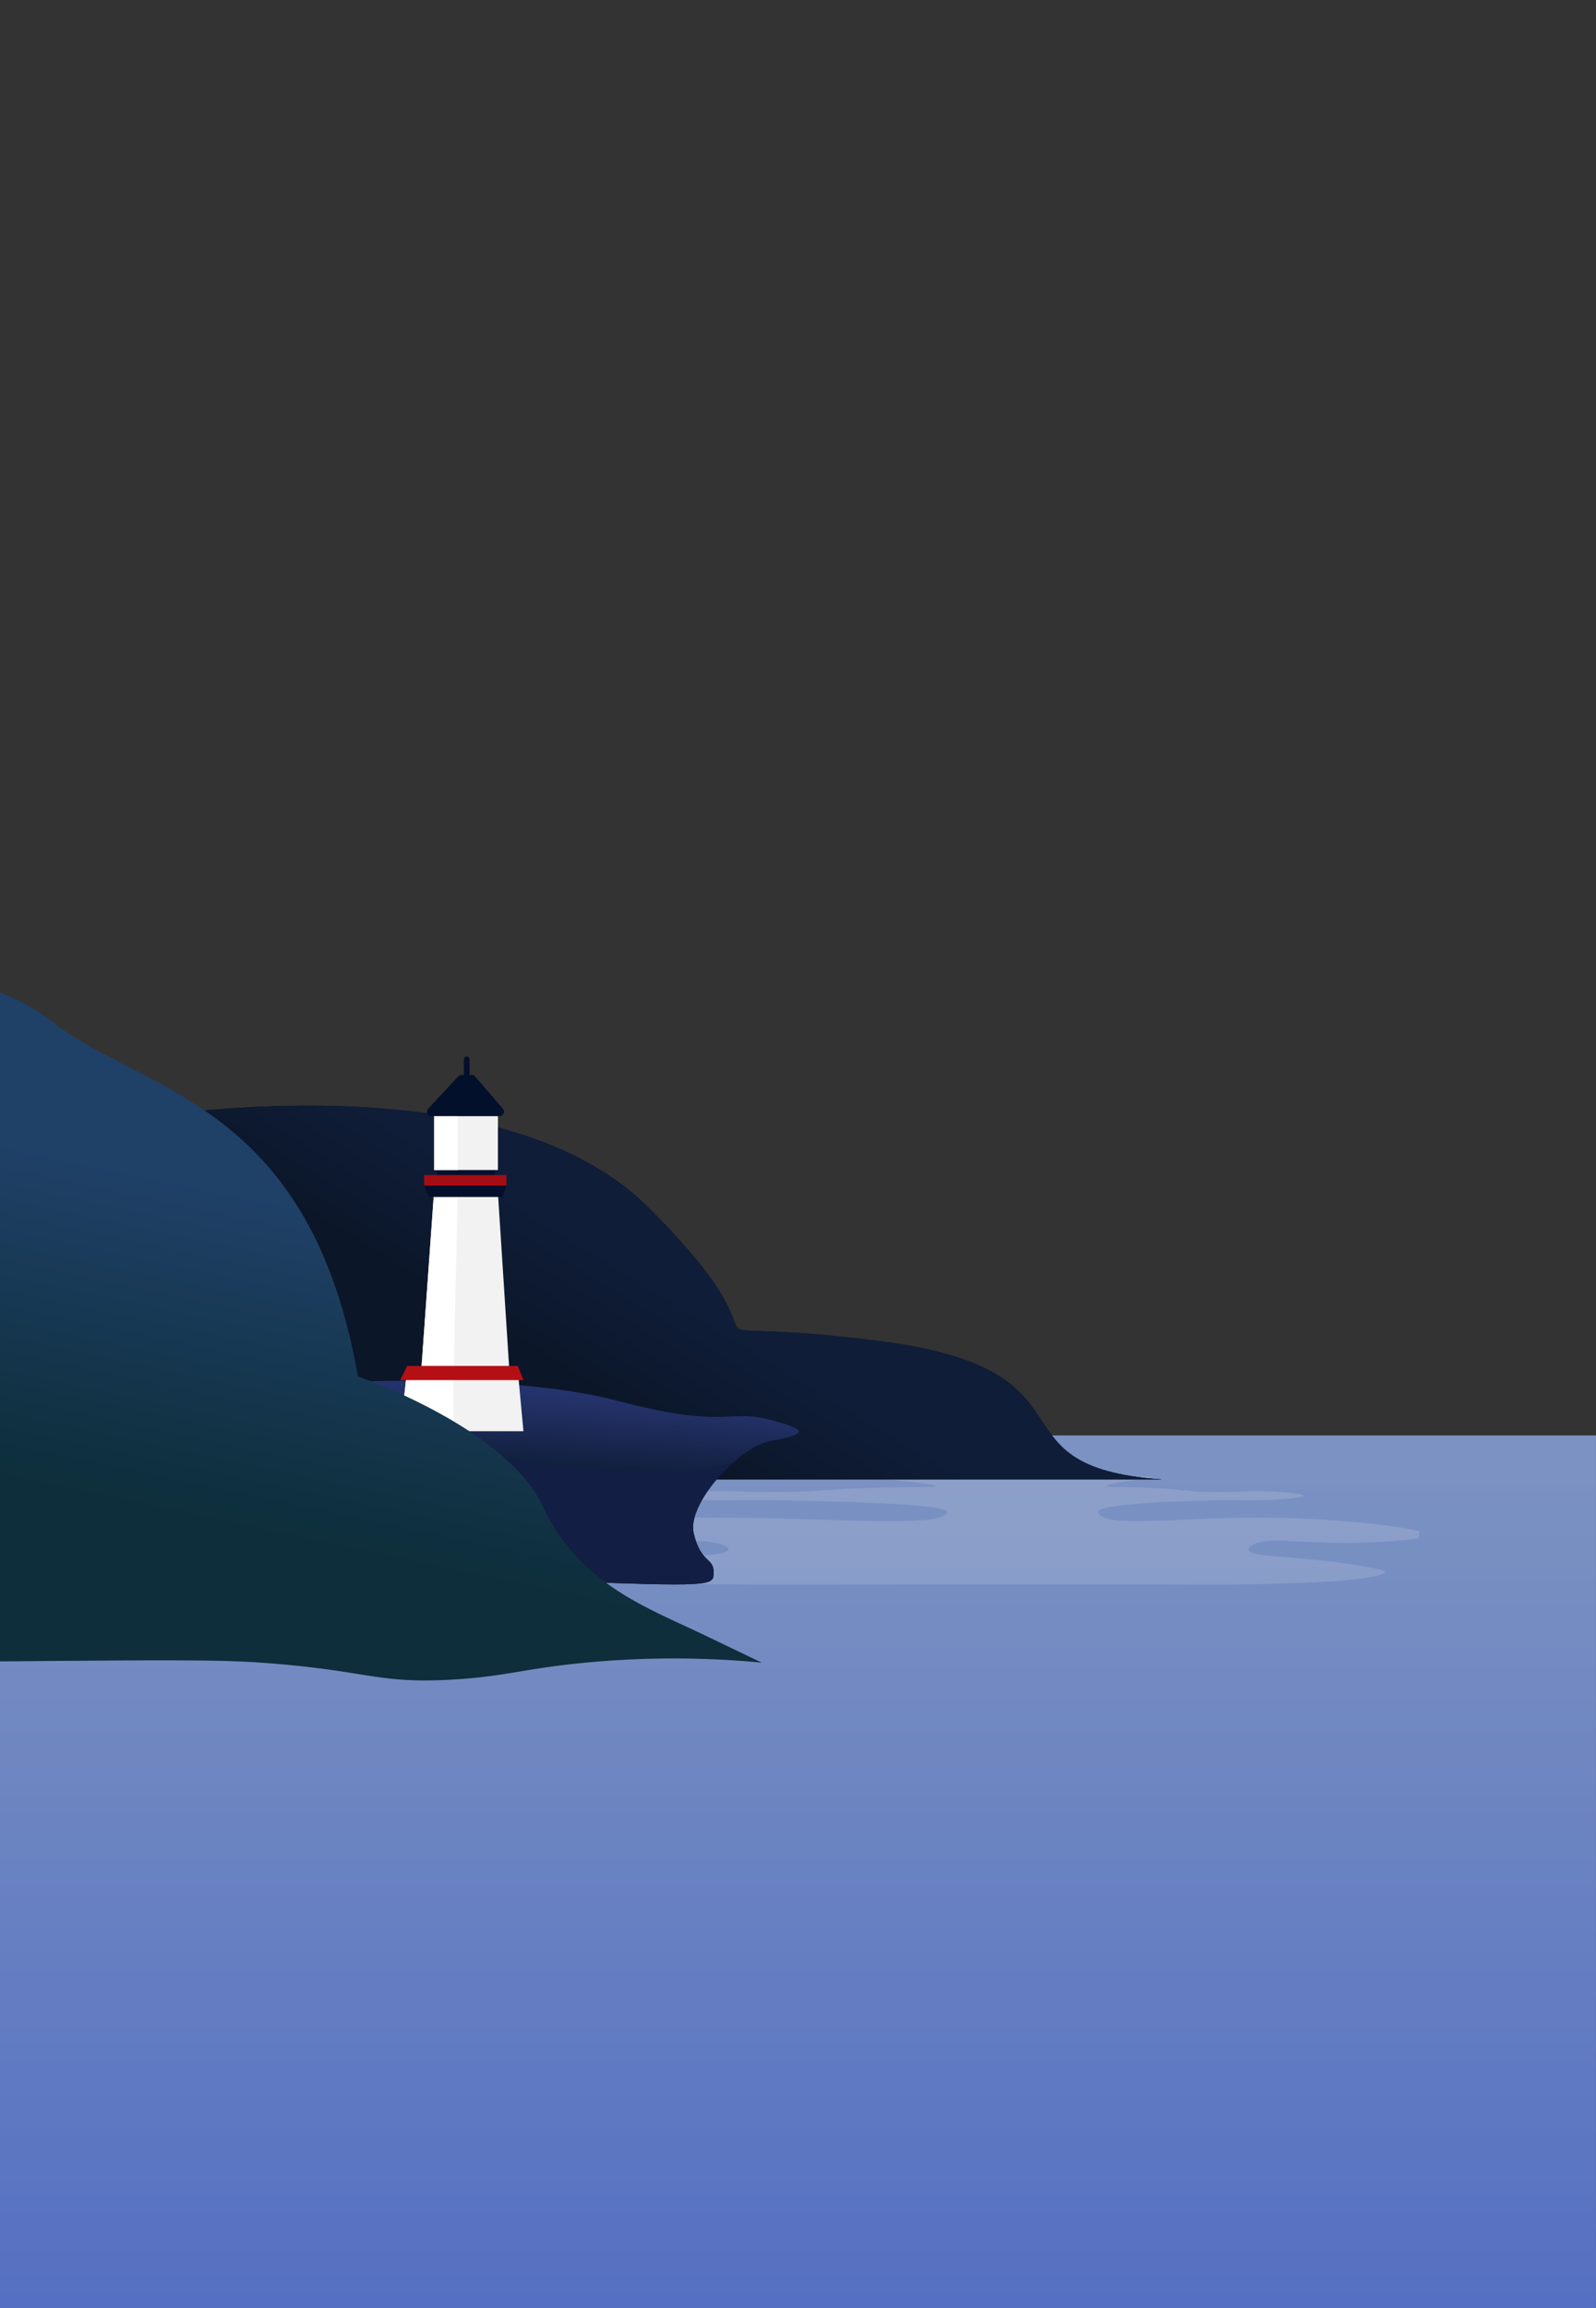 <svg id="Layer_1" data-name="Layer 1" xmlns="http://www.w3.org/2000/svg" xmlns:xlink="http://www.w3.org/1999/xlink" viewBox="0 0 1125 1626"><rect x="0" y="0" width="1125" height="1626" fill="#333333" stroke="none"/><defs><style>.cls-1{fill:none;}.cls-2{clip-path:url(#clip-path);}.cls-3{fill:url(#linear-gradient);}.cls-4,.cls-7{opacity:0.35;}.cls-4{fill:url(#linear-gradient-2);}.cls-5{clip-path:url(#clip-path-2);}.cls-6{fill:url(#linear-gradient-3);}.cls-7{fill:url(#linear-gradient-4);}.cls-12,.cls-8{fill:#f2f2f2;}.cls-18,.cls-8{opacity:0.15;}.cls-9{fill:url(#linear-gradient-5);}.cls-10{fill:url(#linear-gradient-8);}.cls-11{fill:#121e44;}.cls-13{fill:#fff;}.cls-14{fill:#b40f15;}.cls-15{fill:#02102b;}.cls-16{fill:#a50d14;}.cls-17{fill:url(#linear-gradient-9);}.cls-18{fill:#009245;}</style><clipPath id="clip-path"><rect class="cls-1" y="-1640" width="1125" height="1617"/></clipPath><linearGradient id="linear-gradient" x1="562.76" y1="98.59" x2="562.76" y2="-617.1" gradientUnits="userSpaceOnUse"><stop offset="0" stop-color="#4835a8"/><stop offset="1" stop-color="#6161aa"/></linearGradient><linearGradient id="linear-gradient-2" x1="562.76" y1="98.59" x2="562.76" y2="-617.1" gradientUnits="userSpaceOnUse"><stop offset="0" stop-color="#54c8f3"/><stop offset="1" stop-color="#37c2ec"/></linearGradient><clipPath id="clip-path-2"><rect class="cls-1" y="19" width="1125" height="1617"/></clipPath><linearGradient id="linear-gradient-3" x1="562.48" y1="1757.23" x2="562.48" y2="1041.55" xlink:href="#linear-gradient"/><linearGradient id="linear-gradient-4" x1="562.48" y1="1757.23" x2="562.48" y2="1041.55" gradientUnits="userSpaceOnUse"><stop offset="0" stop-color="#54c8f3"/><stop offset="1" stop-color="#acecec"/></linearGradient><linearGradient id="linear-gradient-5" x1="401.43" y1="973.77" x2="449.02" y2="895.59" gradientUnits="userSpaceOnUse"><stop offset="0" stop-color="#0b1628"/><stop offset="1" stop-color="#0f1d38"/></linearGradient><linearGradient id="linear-gradient-8" x1="396.11" y1="982.27" x2="392.26" y2="1038.77" gradientUnits="userSpaceOnUse"><stop offset="0" stop-color="#25336d"/><stop offset="1" stop-color="#0f1d38"/></linearGradient><linearGradient id="linear-gradient-9" x1="182.41" y1="844.85" x2="134.44" y2="1071.22" xlink:href="#linear-gradient-8"/></defs><g class="cls-2"><rect class="cls-3" x="0.26" y="-647.43" width="1125" height="786"/><rect class="cls-4" x="0.26" y="-647.43" width="1125" height="786"/></g><g class="cls-5"><rect class="cls-6" x="-0.02" y="1011.21" width="1125" height="786"/><rect class="cls-7" x="-0.02" y="1011.21" width="1125" height="786"/><path class="cls-8" d="M883.82,1087.81c11.21-5.57,38.68.5,81.4-1.25,8.82-.36,26-1.37,35.14-2.94v-5c-16.59-4.24-64.36-9.62-114.93-9.54-53.37.1-98.39,6.26-109.17-1.07-2.94-2-1.85-3.54-1.85-3.54,1.06-1.41,4.52-2.18,6.61-2.6,15.88-3.14,47.59-4.12,58.93-4.47,13.24-.41,14.58-.46,18.5-.52,16.52-.24,19.94.33,30.82,0,12.46-.37,29.5-1.75,29.52-3.25s-16.58-2.6-19.38-2.78c-18.28-1.24-24.16.23-42.28.2-23,0-22.74-2.45-55.23-3.22-13.14-.32-21.63-.12-22.06-1-.85-1.77,27.85-5.13,27.85-5.13l4.69-1.46H612.06l6.83,1.46s41.8,3.36,40.56,5.13c-.62.89-13,.69-32.12,1-47.31.77-46.86,3.18-80.42,3.22-26.37,0-34.95-1.44-61.56-.2-4.07.18-28.25,1.31-28.22,2.78s24.85,2.88,43,3.25c15.84.33,20.81-.24,44.87,0,5.71.06,7.66.11,26.93.52,16.52.35,62.69,1.33,85.81,4.47,3,.42,8.07,1.19,9.62,2.6,0,0,1.59,1.54-2.69,3.54-15.69,7.33-81.24,1.17-159,1.07-73.62-.08-143.17,5.3-167.34,9.54v5c13.38,1.57,38.34,2.58,51.18,2.94,62.19,1.75,102.2-4.32,118.51,1.25.89.3,7.24,2.47,5,4.58-5.27,5-52,3.46-115,10.71-16.37,1.89-24.24,2.85-24.43,4.12-.64,4.26,58.29,9.22,181.23,9,61.14-.09,110.37-.12,148.26-.11v0l27.78,0,40.4,0v0c22.39,0,49.14,0,80.47.11,84.44.18,124.91-4.78,124.47-9-.13-1.27-5.53-2.23-16.78-4.12-43.31-7.25-75.39-5.73-79-10.71C878.85,1090.28,883.21,1088.11,883.82,1087.81Z"/><path class="cls-9" d="M51,795.45s288.25-62.72,406.62,55.64-6.92,72.9,158.73,93.13,75.25,88.76,202.45,98H51Z"/><path class="cls-9" d="M51,795.45s288.25-62.72,406.62,55.64-6.92,72.9,158.73,93.13,75.25,88.76,202.45,98H51Z"/><path class="cls-9" d="M51,795.45s288.25-62.72,406.62,55.64-6.92,72.9,158.73,93.13,75.25,88.76,202.45,98H51Z"/><path class="cls-10" d="M543,1015.09c-7.46,1.4-16.65,6.92-25.34,14.44-16.93,14.63-32,36.8-28.66,50.68,5,21,14,17,14,27s3,11-121,6c-35.06-1.41-62.61-13.14-84.08-29.23C243.41,1043.15,228,974.21,228,974.21s128.8-8,206.9,12.5,77.1,5.5,108.1,13.5S565,1011,543,1015.09Z"/><path class="cls-11" d="M489,1080.21c5,21,14,17,14,27s3,11-121,6c-35.06-1.41-62.61-13.14-84.08-29.23L277,1052.21l60-27s129.32,22.64,180.66,4.32C500.71,1044.16,485.68,1066.33,489,1080.21Z"/><polygon class="cls-12" points="368.97 1008.21 282.13 1008.21 286.97 965.21 364.97 965.21 368.97 1008.21"/><polygon class="cls-12" points="359.03 965.21 296.97 965.21 305.9 840.21 350.97 840.21 359.03 965.21"/><polygon class="cls-13" points="305.9 840.21 322.66 840.21 319.77 965.21 319.66 969.81 319.66 1008.21 282.13 1008.21 286.97 965.21 296.97 965.21 305.9 840.21"/><polygon class="cls-14" points="368.98 972.21 364.98 962.21 286.98 962.21 282.13 972.21 368.98 972.21"/><rect class="cls-15" x="307.98" y="823.21" width="41" height="10"/><rect class="cls-12" x="305.97" y="786.21" width="45" height="38"/><rect class="cls-15" x="326.98" y="744.21" width="4" height="18" rx="1.92"/><rect class="cls-13" x="305.97" y="786.21" width="16.69" height="38"/><path class="cls-15" d="M332.55,757.21h-7.22a3.13,3.13,0,0,0-2.28,1L301.85,781a3.11,3.11,0,0,0,2.28,5.23h48.05a3.11,3.11,0,0,0,2.36-5.14l-19.63-22.78A3.13,3.13,0,0,0,332.55,757.21Z"/><polygon class="cls-15" points="356.98 835.21 354.31 843.21 302.21 843.21 298.98 835.21 356.98 835.21"/><rect class="cls-16" x="298.98" y="827.77" width="58" height="7.44"/><path class="cls-17" d="M-203,664.76s175.62,4,239,54.4,182.13,55.29,216.27,250.42c0,0,104.07,35.77,130.09,91.06s73.18,71.55,113.83,91.06l40.65,19.51a653.61,653.61,0,0,0-123.87,0c-44.13,4.19-56.83,9.9-95,12-53,2.93-57.81-6.46-134-12-29.49-2.14-76-1.76-169-1-41.7.34-46.86.69-87,1-55.75.43-101.13.24-131,0Z"/><path class="cls-18" d="M-203,664.76s175.62,4,239,54.4,182.13,55.29,216.27,250.42c0,0,104.07,35.77,130.09,91.06s73.18,71.55,113.83,91.06l40.65,19.51a653.61,653.61,0,0,0-123.87,0c-44.13,4.19-56.83,9.9-95,12-53,2.93-57.81-6.46-134-12-29.49-2.14-76-1.76-169-1-41.7.34-46.86.69-87,1-55.75.43-101.13.24-131,0Z"/></g></svg>